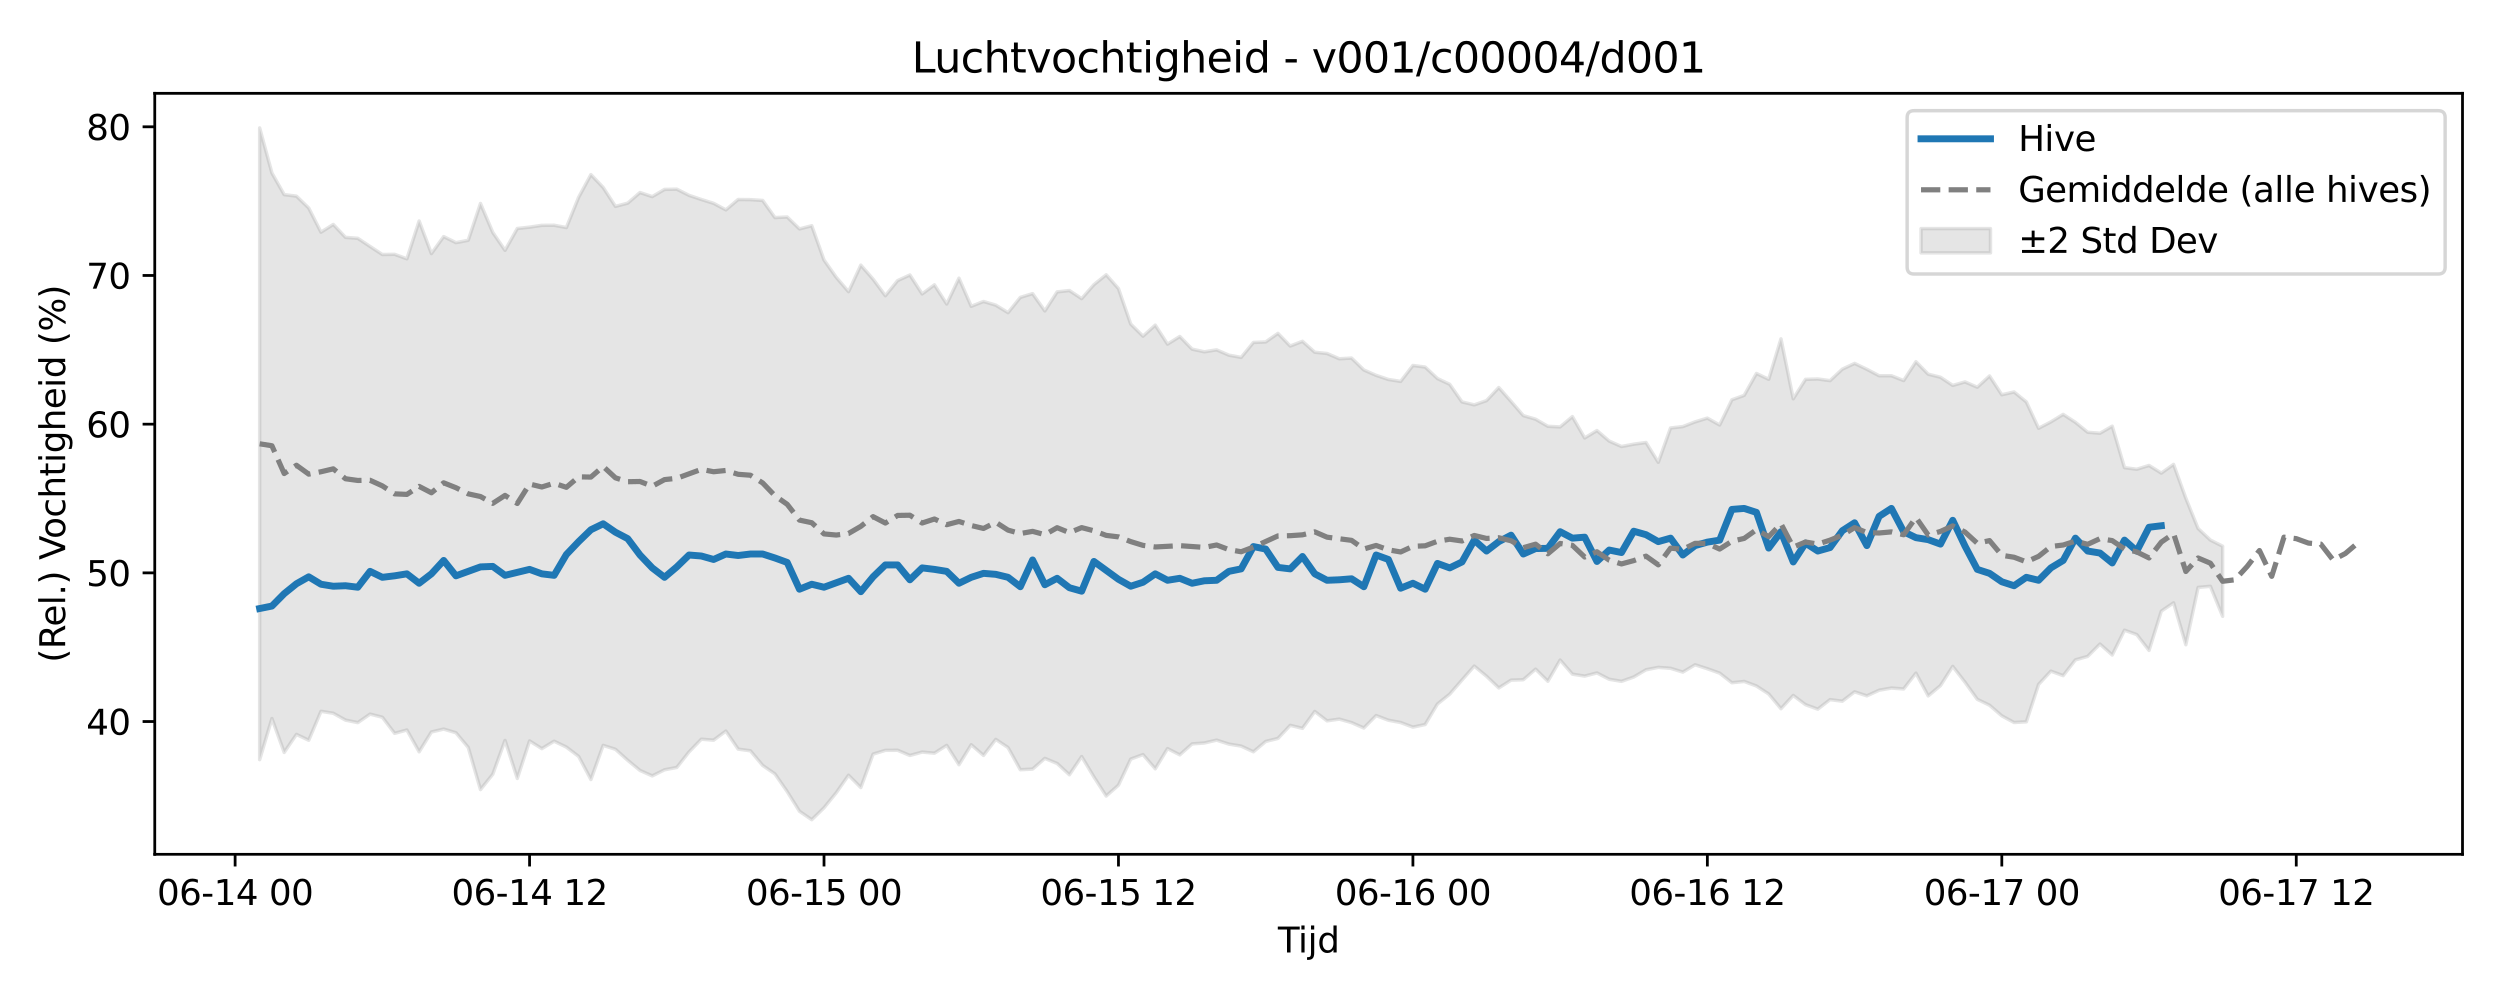 <?xml version="1.0" encoding="utf-8" standalone="no"?>
<!DOCTYPE svg PUBLIC "-//W3C//DTD SVG 1.1//EN"
  "http://www.w3.org/Graphics/SVG/1.1/DTD/svg11.dtd">
<svg xmlns:xlink="http://www.w3.org/1999/xlink" width="720pt" height="288pt" viewBox="0 0 720 288" xmlns="http://www.w3.org/2000/svg" version="1.1">
 <defs>
  <style type="text/css">*{stroke-linejoin: round; stroke-linecap: butt}</style>
 </defs>
 <g id="figure_1">
  <g id="patch_1">
   <path d="M 0 288 
L 720 288 
L 720 0 
L 0 0 
z
" style="fill: #ffffff"/>
  </g>
  <g id="axes_1">
   <g id="patch_2">
    <path d="M 44.57 246.04 
L 709.2 246.04 
L 709.2 26.88 
L 44.57 26.88 
z
" style="fill: #ffffff"/>
   </g>
   <g id="FillBetweenPolyCollection_1">
    <defs>
     <path id="m6353b96193" d="M 74.78 -251.158 
L 74.78 -69.216 
L 78.314 -81.065 
L 81.847 -71.301 
L 85.381 -76.493 
L 88.914 -74.805 
L 92.447 -83.142 
L 95.981 -82.585 
L 99.514 -80.603 
L 103.048 -79.884 
L 106.581 -82.337 
L 110.114 -81.436 
L 113.648 -76.794 
L 117.181 -77.759 
L 120.714 -71.475 
L 124.248 -77.19 
L 127.781 -78.026 
L 131.315 -76.964 
L 134.848 -72.746 
L 138.381 -60.599 
L 141.915 -65.005 
L 145.448 -74.757 
L 148.982 -63.807 
L 152.515 -74.615 
L 156.048 -72.389 
L 159.582 -74.532 
L 163.115 -72.838 
L 166.649 -70.151 
L 170.182 -63.491 
L 173.715 -73.329 
L 177.249 -72.204 
L 180.782 -69.03 
L 184.315 -66.113 
L 187.849 -64.537 
L 191.382 -66.297 
L 194.916 -66.975 
L 198.449 -71.452 
L 201.982 -75.111 
L 205.516 -74.825 
L 209.049 -77.453 
L 212.583 -72.257 
L 216.116 -71.771 
L 219.649 -67.556 
L 223.183 -65.111 
L 226.716 -60.01 
L 230.249 -54.349 
L 233.783 -51.922 
L 237.316 -55.355 
L 240.85 -59.695 
L 244.383 -64.741 
L 247.916 -61.187 
L 251.45 -70.816 
L 254.983 -71.898 
L 258.517 -71.92 
L 262.05 -70.425 
L 265.583 -71.4 
L 269.117 -71.085 
L 272.65 -73.327 
L 276.183 -67.76 
L 279.717 -73.514 
L 283.25 -70.433 
L 286.784 -75.057 
L 290.317 -72.697 
L 293.85 -66.318 
L 297.384 -66.501 
L 300.917 -69.587 
L 304.451 -68.124 
L 307.984 -64.868 
L 311.517 -70.105 
L 315.051 -64.238 
L 318.584 -58.744 
L 322.118 -61.871 
L 325.651 -69.382 
L 329.184 -70.677 
L 332.718 -66.582 
L 336.251 -72.399 
L 339.784 -70.601 
L 343.318 -73.759 
L 346.851 -74.016 
L 350.385 -74.843 
L 353.918 -73.7 
L 357.451 -73.124 
L 360.985 -71.484 
L 364.518 -74.46 
L 368.052 -75.335 
L 371.585 -79.102 
L 375.118 -78.23 
L 378.652 -83.096 
L 382.185 -80.394 
L 385.718 -80.896 
L 389.252 -79.884 
L 392.785 -78.333 
L 396.319 -81.917 
L 399.852 -80.574 
L 403.385 -79.914 
L 406.919 -78.582 
L 410.452 -79.332 
L 413.986 -85.245 
L 417.519 -88.086 
L 421.052 -92.145 
L 424.586 -96.166 
L 428.119 -93.238 
L 431.652 -89.873 
L 435.186 -92.12 
L 438.719 -92.235 
L 442.253 -95.281 
L 445.786 -91.802 
L 449.319 -97.913 
L 452.853 -93.843 
L 456.386 -93.281 
L 459.92 -94.191 
L 463.453 -92.368 
L 466.986 -91.771 
L 470.52 -93.017 
L 474.053 -95.095 
L 477.587 -95.792 
L 481.12 -95.528 
L 484.653 -94.436 
L 488.187 -96.539 
L 491.72 -95.402 
L 495.253 -94.139 
L 498.787 -91.368 
L 502.32 -91.745 
L 505.854 -90.429 
L 509.387 -88.133 
L 512.92 -83.887 
L 516.454 -87.712 
L 519.987 -85.052 
L 523.521 -83.762 
L 527.054 -86.503 
L 530.587 -86.054 
L 534.121 -88.753 
L 537.654 -87.593 
L 541.187 -89.212 
L 544.721 -89.841 
L 548.254 -89.58 
L 551.788 -94.135 
L 555.321 -87.578 
L 558.854 -90.541 
L 562.388 -96.078 
L 565.921 -91.519 
L 569.455 -86.601 
L 572.988 -84.894 
L 576.521 -81.837 
L 580.055 -79.916 
L 583.588 -80.12 
L 587.121 -90.902 
L 590.655 -94.711 
L 594.188 -93.413 
L 597.722 -97.951 
L 601.255 -98.961 
L 604.788 -102.511 
L 608.322 -99.355 
L 611.855 -106.506 
L 615.389 -105.241 
L 618.922 -100.674 
L 622.455 -111.99 
L 625.989 -114.385 
L 629.522 -102.318 
L 633.056 -118.823 
L 636.589 -119.141 
L 640.122 -110.5 
L 640.122 -130.685 
L 640.122 -130.685 
L 636.589 -132.464 
L 633.056 -135.779 
L 629.522 -144.506 
L 625.989 -154.253 
L 622.455 -151.747 
L 618.922 -153.952 
L 615.389 -152.858 
L 611.855 -153.316 
L 608.322 -165.26 
L 604.788 -163.225 
L 601.255 -163.512 
L 597.722 -166.377 
L 594.188 -168.659 
L 590.655 -166.498 
L 587.121 -164.652 
L 583.588 -172.246 
L 580.055 -175.115 
L 576.521 -174.312 
L 572.988 -179.72 
L 569.455 -176.484 
L 565.921 -178.01 
L 562.388 -176.998 
L 558.854 -179.355 
L 555.321 -180.238 
L 551.788 -183.835 
L 548.254 -178.399 
L 544.721 -179.789 
L 541.187 -179.786 
L 537.654 -181.65 
L 534.121 -183.344 
L 530.587 -181.68 
L 527.054 -178.376 
L 523.521 -178.854 
L 519.987 -178.746 
L 516.454 -173.15 
L 512.92 -190.412 
L 509.387 -178.765 
L 505.854 -180.445 
L 502.32 -174.133 
L 498.787 -172.859 
L 495.253 -165.602 
L 491.72 -167.581 
L 488.187 -166.505 
L 484.653 -165.141 
L 481.12 -164.743 
L 477.587 -154.855 
L 474.053 -160.567 
L 470.52 -160.077 
L 466.986 -159.406 
L 463.453 -160.97 
L 459.92 -164 
L 456.386 -161.872 
L 452.853 -168.018 
L 449.319 -165.049 
L 445.786 -165.227 
L 442.253 -167.273 
L 438.719 -168.301 
L 435.186 -172.392 
L 431.652 -176.393 
L 428.119 -172.62 
L 424.586 -171.405 
L 421.052 -172.245 
L 417.519 -177.323 
L 413.986 -178.982 
L 410.452 -182.285 
L 406.919 -182.749 
L 403.385 -178.155 
L 399.852 -178.718 
L 396.319 -179.904 
L 392.785 -181.449 
L 389.252 -184.873 
L 385.718 -184.676 
L 382.185 -186.198 
L 378.652 -186.554 
L 375.118 -189.708 
L 371.585 -188.346 
L 368.052 -191.991 
L 364.518 -189.522 
L 360.985 -189.378 
L 357.451 -185.068 
L 353.918 -185.715 
L 350.385 -187.243 
L 346.851 -186.684 
L 343.318 -187.45 
L 339.784 -191.097 
L 336.251 -188.892 
L 332.718 -194.362 
L 329.184 -191.184 
L 325.651 -194.661 
L 322.118 -204.885 
L 318.584 -208.867 
L 315.051 -206.025 
L 311.517 -201.993 
L 307.984 -204.334 
L 304.451 -203.933 
L 300.917 -198.453 
L 297.384 -203.435 
L 293.85 -202.353 
L 290.317 -197.953 
L 286.784 -200.119 
L 283.25 -201.175 
L 279.717 -199.786 
L 276.183 -207.885 
L 272.65 -200.442 
L 269.117 -205.967 
L 265.583 -203.348 
L 262.05 -208.809 
L 258.517 -207.191 
L 254.983 -202.83 
L 251.45 -207.603 
L 247.916 -211.638 
L 244.383 -203.992 
L 240.85 -208.12 
L 237.316 -213.113 
L 233.783 -222.989 
L 230.249 -222.071 
L 226.716 -225.505 
L 223.183 -225.338 
L 219.649 -230.274 
L 216.116 -230.504 
L 212.583 -230.549 
L 209.049 -227.554 
L 205.516 -229.449 
L 201.982 -230.549 
L 198.449 -231.741 
L 194.916 -233.526 
L 191.382 -233.45 
L 187.849 -231.376 
L 184.315 -232.553 
L 180.782 -229.494 
L 177.249 -228.563 
L 173.715 -234.004 
L 170.182 -237.714 
L 166.649 -231.187 
L 163.115 -222.464 
L 159.582 -223.135 
L 156.048 -223.107 
L 152.515 -222.583 
L 148.982 -222.197 
L 145.448 -215.896 
L 141.915 -221.07 
L 138.381 -229.401 
L 134.848 -218.804 
L 131.315 -218.114 
L 127.781 -219.865 
L 124.248 -214.971 
L 120.714 -224.354 
L 117.181 -213.465 
L 113.648 -214.756 
L 110.114 -214.701 
L 106.581 -217.023 
L 103.048 -219.373 
L 99.514 -219.633 
L 95.981 -223.36 
L 92.447 -221.132 
L 88.914 -228.089 
L 85.381 -231.512 
L 81.847 -231.949 
L 78.314 -238.172 
L 74.78 -251.158 
z
" style="stroke: #808080; stroke-opacity: 0.2"/>
    </defs>
    <g clip-path="url(#pf6beed0a00)">
     <use xlink:href="#m6353b96193" x="0" y="288" style="fill: #808080; fill-opacity: 0.2; stroke: #808080; stroke-opacity: 0.2"/>
    </g>
   </g>
   <g id="matplotlib.axis_1">
    <g id="xtick_1">
     <g id="line2d_1">
      <defs>
       <path id="m52c5ef4d48" d="M 0 0 
L 0 3.5 
" style="stroke: #000000; stroke-width: 0.8"/>
      </defs>
      <g>
       <use xlink:href="#m52c5ef4d48" x="67.714" y="246.04" style="stroke: #000000; stroke-width: 0.8"/>
      </g>
     </g>
     <g id="text_1">
      <!-- 06-14 00 -->
      <g transform="translate(45.233 260.638) scale(0.1 -0.1)">
       <defs>
        <path id="DejaVuSans-30" d="M 2034 4250 
Q 1547 4250 1301 3770 
Q 1056 3291 1056 2328 
Q 1056 1369 1301 889 
Q 1547 409 2034 409 
Q 2525 409 2770 889 
Q 3016 1369 3016 2328 
Q 3016 3291 2770 3770 
Q 2525 4250 2034 4250 
z
M 2034 4750 
Q 2819 4750 3233 4129 
Q 3647 3509 3647 2328 
Q 3647 1150 3233 529 
Q 2819 -91 2034 -91 
Q 1250 -91 836 529 
Q 422 1150 422 2328 
Q 422 3509 836 4129 
Q 1250 4750 2034 4750 
z
" transform="scale(0.016)"/>
        <path id="DejaVuSans-36" d="M 2113 2584 
Q 1688 2584 1439 2293 
Q 1191 2003 1191 1497 
Q 1191 994 1439 701 
Q 1688 409 2113 409 
Q 2538 409 2786 701 
Q 3034 994 3034 1497 
Q 3034 2003 2786 2293 
Q 2538 2584 2113 2584 
z
M 3366 4563 
L 3366 3988 
Q 3128 4100 2886 4159 
Q 2644 4219 2406 4219 
Q 1781 4219 1451 3797 
Q 1122 3375 1075 2522 
Q 1259 2794 1537 2939 
Q 1816 3084 2150 3084 
Q 2853 3084 3261 2657 
Q 3669 2231 3669 1497 
Q 3669 778 3244 343 
Q 2819 -91 2113 -91 
Q 1303 -91 875 529 
Q 447 1150 447 2328 
Q 447 3434 972 4092 
Q 1497 4750 2381 4750 
Q 2619 4750 2861 4703 
Q 3103 4656 3366 4563 
z
" transform="scale(0.016)"/>
        <path id="DejaVuSans-2d" d="M 313 2009 
L 1997 2009 
L 1997 1497 
L 313 1497 
L 313 2009 
z
" transform="scale(0.016)"/>
        <path id="DejaVuSans-31" d="M 794 531 
L 1825 531 
L 1825 4091 
L 703 3866 
L 703 4441 
L 1819 4666 
L 2450 4666 
L 2450 531 
L 3481 531 
L 3481 0 
L 794 0 
L 794 531 
z
" transform="scale(0.016)"/>
        <path id="DejaVuSans-34" d="M 2419 4116 
L 825 1625 
L 2419 1625 
L 2419 4116 
z
M 2253 4666 
L 3047 4666 
L 3047 1625 
L 3713 1625 
L 3713 1100 
L 3047 1100 
L 3047 0 
L 2419 0 
L 2419 1100 
L 313 1100 
L 313 1709 
L 2253 4666 
z
" transform="scale(0.016)"/>
        <path id="DejaVuSans-20" transform="scale(0.016)"/>
       </defs>
       <use xlink:href="#DejaVuSans-30"/>
       <use xlink:href="#DejaVuSans-36" transform="translate(63.623 0)"/>
       <use xlink:href="#DejaVuSans-2d" transform="translate(127.246 0)"/>
       <use xlink:href="#DejaVuSans-31" transform="translate(163.33 0)"/>
       <use xlink:href="#DejaVuSans-34" transform="translate(226.953 0)"/>
       <use xlink:href="#DejaVuSans-20" transform="translate(290.576 0)"/>
       <use xlink:href="#DejaVuSans-30" transform="translate(322.363 0)"/>
       <use xlink:href="#DejaVuSans-30" transform="translate(385.986 0)"/>
      </g>
     </g>
    </g>
    <g id="xtick_2">
     <g id="line2d_2">
      <g>
       <use xlink:href="#m52c5ef4d48" x="152.515" y="246.04" style="stroke: #000000; stroke-width: 0.8"/>
      </g>
     </g>
     <g id="text_2">
      <!-- 06-14 12 -->
      <g transform="translate(130.034 260.638) scale(0.1 -0.1)">
       <defs>
        <path id="DejaVuSans-32" d="M 1228 531 
L 3431 531 
L 3431 0 
L 469 0 
L 469 531 
Q 828 903 1448 1529 
Q 2069 2156 2228 2338 
Q 2531 2678 2651 2914 
Q 2772 3150 2772 3378 
Q 2772 3750 2511 3984 
Q 2250 4219 1831 4219 
Q 1534 4219 1204 4116 
Q 875 4013 500 3803 
L 500 4441 
Q 881 4594 1212 4672 
Q 1544 4750 1819 4750 
Q 2544 4750 2975 4387 
Q 3406 4025 3406 3419 
Q 3406 3131 3298 2873 
Q 3191 2616 2906 2266 
Q 2828 2175 2409 1742 
Q 1991 1309 1228 531 
z
" transform="scale(0.016)"/>
       </defs>
       <use xlink:href="#DejaVuSans-30"/>
       <use xlink:href="#DejaVuSans-36" transform="translate(63.623 0)"/>
       <use xlink:href="#DejaVuSans-2d" transform="translate(127.246 0)"/>
       <use xlink:href="#DejaVuSans-31" transform="translate(163.33 0)"/>
       <use xlink:href="#DejaVuSans-34" transform="translate(226.953 0)"/>
       <use xlink:href="#DejaVuSans-20" transform="translate(290.576 0)"/>
       <use xlink:href="#DejaVuSans-31" transform="translate(322.363 0)"/>
       <use xlink:href="#DejaVuSans-32" transform="translate(385.986 0)"/>
      </g>
     </g>
    </g>
    <g id="xtick_3">
     <g id="line2d_3">
      <g>
       <use xlink:href="#m52c5ef4d48" x="237.316" y="246.04" style="stroke: #000000; stroke-width: 0.8"/>
      </g>
     </g>
     <g id="text_3">
      <!-- 06-15 00 -->
      <g transform="translate(214.836 260.638) scale(0.1 -0.1)">
       <defs>
        <path id="DejaVuSans-35" d="M 691 4666 
L 3169 4666 
L 3169 4134 
L 1269 4134 
L 1269 2991 
Q 1406 3038 1543 3061 
Q 1681 3084 1819 3084 
Q 2600 3084 3056 2656 
Q 3513 2228 3513 1497 
Q 3513 744 3044 326 
Q 2575 -91 1722 -91 
Q 1428 -91 1123 -41 
Q 819 9 494 109 
L 494 744 
Q 775 591 1075 516 
Q 1375 441 1709 441 
Q 2250 441 2565 725 
Q 2881 1009 2881 1497 
Q 2881 1984 2565 2268 
Q 2250 2553 1709 2553 
Q 1456 2553 1204 2497 
Q 953 2441 691 2322 
L 691 4666 
z
" transform="scale(0.016)"/>
       </defs>
       <use xlink:href="#DejaVuSans-30"/>
       <use xlink:href="#DejaVuSans-36" transform="translate(63.623 0)"/>
       <use xlink:href="#DejaVuSans-2d" transform="translate(127.246 0)"/>
       <use xlink:href="#DejaVuSans-31" transform="translate(163.33 0)"/>
       <use xlink:href="#DejaVuSans-35" transform="translate(226.953 0)"/>
       <use xlink:href="#DejaVuSans-20" transform="translate(290.576 0)"/>
       <use xlink:href="#DejaVuSans-30" transform="translate(322.363 0)"/>
       <use xlink:href="#DejaVuSans-30" transform="translate(385.986 0)"/>
      </g>
     </g>
    </g>
    <g id="xtick_4">
     <g id="line2d_4">
      <g>
       <use xlink:href="#m52c5ef4d48" x="322.118" y="246.04" style="stroke: #000000; stroke-width: 0.8"/>
      </g>
     </g>
     <g id="text_4">
      <!-- 06-15 12 -->
      <g transform="translate(299.637 260.638) scale(0.1 -0.1)">
       <use xlink:href="#DejaVuSans-30"/>
       <use xlink:href="#DejaVuSans-36" transform="translate(63.623 0)"/>
       <use xlink:href="#DejaVuSans-2d" transform="translate(127.246 0)"/>
       <use xlink:href="#DejaVuSans-31" transform="translate(163.33 0)"/>
       <use xlink:href="#DejaVuSans-35" transform="translate(226.953 0)"/>
       <use xlink:href="#DejaVuSans-20" transform="translate(290.576 0)"/>
       <use xlink:href="#DejaVuSans-31" transform="translate(322.363 0)"/>
       <use xlink:href="#DejaVuSans-32" transform="translate(385.986 0)"/>
      </g>
     </g>
    </g>
    <g id="xtick_5">
     <g id="line2d_5">
      <g>
       <use xlink:href="#m52c5ef4d48" x="406.919" y="246.04" style="stroke: #000000; stroke-width: 0.8"/>
      </g>
     </g>
     <g id="text_5">
      <!-- 06-16 00 -->
      <g transform="translate(384.438 260.638) scale(0.1 -0.1)">
       <use xlink:href="#DejaVuSans-30"/>
       <use xlink:href="#DejaVuSans-36" transform="translate(63.623 0)"/>
       <use xlink:href="#DejaVuSans-2d" transform="translate(127.246 0)"/>
       <use xlink:href="#DejaVuSans-31" transform="translate(163.33 0)"/>
       <use xlink:href="#DejaVuSans-36" transform="translate(226.953 0)"/>
       <use xlink:href="#DejaVuSans-20" transform="translate(290.576 0)"/>
       <use xlink:href="#DejaVuSans-30" transform="translate(322.363 0)"/>
       <use xlink:href="#DejaVuSans-30" transform="translate(385.986 0)"/>
      </g>
     </g>
    </g>
    <g id="xtick_6">
     <g id="line2d_6">
      <g>
       <use xlink:href="#m52c5ef4d48" x="491.72" y="246.04" style="stroke: #000000; stroke-width: 0.8"/>
      </g>
     </g>
     <g id="text_6">
      <!-- 06-16 12 -->
      <g transform="translate(469.24 260.638) scale(0.1 -0.1)">
       <use xlink:href="#DejaVuSans-30"/>
       <use xlink:href="#DejaVuSans-36" transform="translate(63.623 0)"/>
       <use xlink:href="#DejaVuSans-2d" transform="translate(127.246 0)"/>
       <use xlink:href="#DejaVuSans-31" transform="translate(163.33 0)"/>
       <use xlink:href="#DejaVuSans-36" transform="translate(226.953 0)"/>
       <use xlink:href="#DejaVuSans-20" transform="translate(290.576 0)"/>
       <use xlink:href="#DejaVuSans-31" transform="translate(322.363 0)"/>
       <use xlink:href="#DejaVuSans-32" transform="translate(385.986 0)"/>
      </g>
     </g>
    </g>
    <g id="xtick_7">
     <g id="line2d_7">
      <g>
       <use xlink:href="#m52c5ef4d48" x="576.521" y="246.04" style="stroke: #000000; stroke-width: 0.8"/>
      </g>
     </g>
     <g id="text_7">
      <!-- 06-17 00 -->
      <g transform="translate(554.041 260.638) scale(0.1 -0.1)">
       <defs>
        <path id="DejaVuSans-37" d="M 525 4666 
L 3525 4666 
L 3525 4397 
L 1831 0 
L 1172 0 
L 2766 4134 
L 525 4134 
L 525 4666 
z
" transform="scale(0.016)"/>
       </defs>
       <use xlink:href="#DejaVuSans-30"/>
       <use xlink:href="#DejaVuSans-36" transform="translate(63.623 0)"/>
       <use xlink:href="#DejaVuSans-2d" transform="translate(127.246 0)"/>
       <use xlink:href="#DejaVuSans-31" transform="translate(163.33 0)"/>
       <use xlink:href="#DejaVuSans-37" transform="translate(226.953 0)"/>
       <use xlink:href="#DejaVuSans-20" transform="translate(290.576 0)"/>
       <use xlink:href="#DejaVuSans-30" transform="translate(322.363 0)"/>
       <use xlink:href="#DejaVuSans-30" transform="translate(385.986 0)"/>
      </g>
     </g>
    </g>
    <g id="xtick_8">
     <g id="line2d_8">
      <g>
       <use xlink:href="#m52c5ef4d48" x="661.323" y="246.04" style="stroke: #000000; stroke-width: 0.8"/>
      </g>
     </g>
     <g id="text_8">
      <!-- 06-17 12 -->
      <g transform="translate(638.842 260.638) scale(0.1 -0.1)">
       <use xlink:href="#DejaVuSans-30"/>
       <use xlink:href="#DejaVuSans-36" transform="translate(63.623 0)"/>
       <use xlink:href="#DejaVuSans-2d" transform="translate(127.246 0)"/>
       <use xlink:href="#DejaVuSans-31" transform="translate(163.33 0)"/>
       <use xlink:href="#DejaVuSans-37" transform="translate(226.953 0)"/>
       <use xlink:href="#DejaVuSans-20" transform="translate(290.576 0)"/>
       <use xlink:href="#DejaVuSans-31" transform="translate(322.363 0)"/>
       <use xlink:href="#DejaVuSans-32" transform="translate(385.986 0)"/>
      </g>
     </g>
    </g>
    <g id="text_9">
     <!-- Tijd -->
     <g transform="translate(368.035 274.317) scale(0.1 -0.1)">
      <defs>
       <path id="DejaVuSans-54" d="M -19 4666 
L 3928 4666 
L 3928 4134 
L 2272 4134 
L 2272 0 
L 1638 0 
L 1638 4134 
L -19 4134 
L -19 4666 
z
" transform="scale(0.016)"/>
       <path id="DejaVuSans-69" d="M 603 3500 
L 1178 3500 
L 1178 0 
L 603 0 
L 603 3500 
z
M 603 4863 
L 1178 4863 
L 1178 4134 
L 603 4134 
L 603 4863 
z
" transform="scale(0.016)"/>
       <path id="DejaVuSans-6a" d="M 603 3500 
L 1178 3500 
L 1178 -63 
Q 1178 -731 923 -1031 
Q 669 -1331 103 -1331 
L -116 -1331 
L -116 -844 
L 38 -844 
Q 366 -844 484 -692 
Q 603 -541 603 -63 
L 603 3500 
z
M 603 4863 
L 1178 4863 
L 1178 4134 
L 603 4134 
L 603 4863 
z
" transform="scale(0.016)"/>
       <path id="DejaVuSans-64" d="M 2906 2969 
L 2906 4863 
L 3481 4863 
L 3481 0 
L 2906 0 
L 2906 525 
Q 2725 213 2448 61 
Q 2172 -91 1784 -91 
Q 1150 -91 751 415 
Q 353 922 353 1747 
Q 353 2572 751 3078 
Q 1150 3584 1784 3584 
Q 2172 3584 2448 3432 
Q 2725 3281 2906 2969 
z
M 947 1747 
Q 947 1113 1208 752 
Q 1469 391 1925 391 
Q 2381 391 2643 752 
Q 2906 1113 2906 1747 
Q 2906 2381 2643 2742 
Q 2381 3103 1925 3103 
Q 1469 3103 1208 2742 
Q 947 2381 947 1747 
z
" transform="scale(0.016)"/>
      </defs>
      <use xlink:href="#DejaVuSans-54"/>
      <use xlink:href="#DejaVuSans-69" transform="translate(57.959 0)"/>
      <use xlink:href="#DejaVuSans-6a" transform="translate(85.742 0)"/>
      <use xlink:href="#DejaVuSans-64" transform="translate(113.525 0)"/>
     </g>
    </g>
   </g>
   <g id="matplotlib.axis_2">
    <g id="ytick_1">
     <g id="line2d_9">
      <defs>
       <path id="m08620a48bb" d="M 0 0 
L -3.5 0 
" style="stroke: #000000; stroke-width: 0.8"/>
      </defs>
      <g>
       <use xlink:href="#m08620a48bb" x="44.57" y="207.801" style="stroke: #000000; stroke-width: 0.8"/>
      </g>
     </g>
     <g id="text_10">
      <!-- 40 -->
      <g transform="translate(24.845 211.6) scale(0.1 -0.1)">
       <use xlink:href="#DejaVuSans-34"/>
       <use xlink:href="#DejaVuSans-30" transform="translate(63.623 0)"/>
      </g>
     </g>
    </g>
    <g id="ytick_2">
     <g id="line2d_10">
      <g>
       <use xlink:href="#m08620a48bb" x="44.57" y="164.981" style="stroke: #000000; stroke-width: 0.8"/>
      </g>
     </g>
     <g id="text_11">
      <!-- 50 -->
      <g transform="translate(24.845 168.78) scale(0.1 -0.1)">
       <use xlink:href="#DejaVuSans-35"/>
       <use xlink:href="#DejaVuSans-30" transform="translate(63.623 0)"/>
      </g>
     </g>
    </g>
    <g id="ytick_3">
     <g id="line2d_11">
      <g>
       <use xlink:href="#m08620a48bb" x="44.57" y="122.161" style="stroke: #000000; stroke-width: 0.8"/>
      </g>
     </g>
     <g id="text_12">
      <!-- 60 -->
      <g transform="translate(24.845 125.96) scale(0.1 -0.1)">
       <use xlink:href="#DejaVuSans-36"/>
       <use xlink:href="#DejaVuSans-30" transform="translate(63.623 0)"/>
      </g>
     </g>
    </g>
    <g id="ytick_4">
     <g id="line2d_12">
      <g>
       <use xlink:href="#m08620a48bb" x="44.57" y="79.341" style="stroke: #000000; stroke-width: 0.8"/>
      </g>
     </g>
     <g id="text_13">
      <!-- 70 -->
      <g transform="translate(24.845 83.14) scale(0.1 -0.1)">
       <use xlink:href="#DejaVuSans-37"/>
       <use xlink:href="#DejaVuSans-30" transform="translate(63.623 0)"/>
      </g>
     </g>
    </g>
    <g id="ytick_5">
     <g id="line2d_13">
      <g>
       <use xlink:href="#m08620a48bb" x="44.57" y="36.52" style="stroke: #000000; stroke-width: 0.8"/>
      </g>
     </g>
     <g id="text_14">
      <!-- 80 -->
      <g transform="translate(24.845 40.32) scale(0.1 -0.1)">
       <defs>
        <path id="DejaVuSans-38" d="M 2034 2216 
Q 1584 2216 1326 1975 
Q 1069 1734 1069 1313 
Q 1069 891 1326 650 
Q 1584 409 2034 409 
Q 2484 409 2743 651 
Q 3003 894 3003 1313 
Q 3003 1734 2745 1975 
Q 2488 2216 2034 2216 
z
M 1403 2484 
Q 997 2584 770 2862 
Q 544 3141 544 3541 
Q 544 4100 942 4425 
Q 1341 4750 2034 4750 
Q 2731 4750 3128 4425 
Q 3525 4100 3525 3541 
Q 3525 3141 3298 2862 
Q 3072 2584 2669 2484 
Q 3125 2378 3379 2068 
Q 3634 1759 3634 1313 
Q 3634 634 3220 271 
Q 2806 -91 2034 -91 
Q 1263 -91 848 271 
Q 434 634 434 1313 
Q 434 1759 690 2068 
Q 947 2378 1403 2484 
z
M 1172 3481 
Q 1172 3119 1398 2916 
Q 1625 2713 2034 2713 
Q 2441 2713 2670 2916 
Q 2900 3119 2900 3481 
Q 2900 3844 2670 4047 
Q 2441 4250 2034 4250 
Q 1625 4250 1398 4047 
Q 1172 3844 1172 3481 
z
" transform="scale(0.016)"/>
       </defs>
       <use xlink:href="#DejaVuSans-38"/>
       <use xlink:href="#DejaVuSans-30" transform="translate(63.623 0)"/>
      </g>
     </g>
    </g>
    <g id="text_15">
     <!-- (Rel.) Vochtigheid (%) -->
     <g transform="translate(18.765 190.838) rotate(-90) scale(0.1 -0.1)">
      <defs>
       <path id="DejaVuSans-28" d="M 1984 4856 
Q 1566 4138 1362 3434 
Q 1159 2731 1159 2009 
Q 1159 1288 1364 580 
Q 1569 -128 1984 -844 
L 1484 -844 
Q 1016 -109 783 600 
Q 550 1309 550 2009 
Q 550 2706 781 3412 
Q 1013 4119 1484 4856 
L 1984 4856 
z
" transform="scale(0.016)"/>
       <path id="DejaVuSans-52" d="M 2841 2188 
Q 3044 2119 3236 1894 
Q 3428 1669 3622 1275 
L 4263 0 
L 3584 0 
L 2988 1197 
Q 2756 1666 2539 1819 
Q 2322 1972 1947 1972 
L 1259 1972 
L 1259 0 
L 628 0 
L 628 4666 
L 2053 4666 
Q 2853 4666 3247 4331 
Q 3641 3997 3641 3322 
Q 3641 2881 3436 2590 
Q 3231 2300 2841 2188 
z
M 1259 4147 
L 1259 2491 
L 2053 2491 
Q 2509 2491 2742 2702 
Q 2975 2913 2975 3322 
Q 2975 3731 2742 3939 
Q 2509 4147 2053 4147 
L 1259 4147 
z
" transform="scale(0.016)"/>
       <path id="DejaVuSans-65" d="M 3597 1894 
L 3597 1613 
L 953 1613 
Q 991 1019 1311 708 
Q 1631 397 2203 397 
Q 2534 397 2845 478 
Q 3156 559 3463 722 
L 3463 178 
Q 3153 47 2828 -22 
Q 2503 -91 2169 -91 
Q 1331 -91 842 396 
Q 353 884 353 1716 
Q 353 2575 817 3079 
Q 1281 3584 2069 3584 
Q 2775 3584 3186 3129 
Q 3597 2675 3597 1894 
z
M 3022 2063 
Q 3016 2534 2758 2815 
Q 2500 3097 2075 3097 
Q 1594 3097 1305 2825 
Q 1016 2553 972 2059 
L 3022 2063 
z
" transform="scale(0.016)"/>
       <path id="DejaVuSans-6c" d="M 603 4863 
L 1178 4863 
L 1178 0 
L 603 0 
L 603 4863 
z
" transform="scale(0.016)"/>
       <path id="DejaVuSans-2e" d="M 684 794 
L 1344 794 
L 1344 0 
L 684 0 
L 684 794 
z
" transform="scale(0.016)"/>
       <path id="DejaVuSans-29" d="M 513 4856 
L 1013 4856 
Q 1481 4119 1714 3412 
Q 1947 2706 1947 2009 
Q 1947 1309 1714 600 
Q 1481 -109 1013 -844 
L 513 -844 
Q 928 -128 1133 580 
Q 1338 1288 1338 2009 
Q 1338 2731 1133 3434 
Q 928 4138 513 4856 
z
" transform="scale(0.016)"/>
       <path id="DejaVuSans-56" d="M 1831 0 
L 50 4666 
L 709 4666 
L 2188 738 
L 3669 4666 
L 4325 4666 
L 2547 0 
L 1831 0 
z
" transform="scale(0.016)"/>
       <path id="DejaVuSans-6f" d="M 1959 3097 
Q 1497 3097 1228 2736 
Q 959 2375 959 1747 
Q 959 1119 1226 758 
Q 1494 397 1959 397 
Q 2419 397 2687 759 
Q 2956 1122 2956 1747 
Q 2956 2369 2687 2733 
Q 2419 3097 1959 3097 
z
M 1959 3584 
Q 2709 3584 3137 3096 
Q 3566 2609 3566 1747 
Q 3566 888 3137 398 
Q 2709 -91 1959 -91 
Q 1206 -91 779 398 
Q 353 888 353 1747 
Q 353 2609 779 3096 
Q 1206 3584 1959 3584 
z
" transform="scale(0.016)"/>
       <path id="DejaVuSans-63" d="M 3122 3366 
L 3122 2828 
Q 2878 2963 2633 3030 
Q 2388 3097 2138 3097 
Q 1578 3097 1268 2742 
Q 959 2388 959 1747 
Q 959 1106 1268 751 
Q 1578 397 2138 397 
Q 2388 397 2633 464 
Q 2878 531 3122 666 
L 3122 134 
Q 2881 22 2623 -34 
Q 2366 -91 2075 -91 
Q 1284 -91 818 406 
Q 353 903 353 1747 
Q 353 2603 823 3093 
Q 1294 3584 2113 3584 
Q 2378 3584 2631 3529 
Q 2884 3475 3122 3366 
z
" transform="scale(0.016)"/>
       <path id="DejaVuSans-68" d="M 3513 2113 
L 3513 0 
L 2938 0 
L 2938 2094 
Q 2938 2591 2744 2837 
Q 2550 3084 2163 3084 
Q 1697 3084 1428 2787 
Q 1159 2491 1159 1978 
L 1159 0 
L 581 0 
L 581 4863 
L 1159 4863 
L 1159 2956 
Q 1366 3272 1645 3428 
Q 1925 3584 2291 3584 
Q 2894 3584 3203 3211 
Q 3513 2838 3513 2113 
z
" transform="scale(0.016)"/>
       <path id="DejaVuSans-74" d="M 1172 4494 
L 1172 3500 
L 2356 3500 
L 2356 3053 
L 1172 3053 
L 1172 1153 
Q 1172 725 1289 603 
Q 1406 481 1766 481 
L 2356 481 
L 2356 0 
L 1766 0 
Q 1100 0 847 248 
Q 594 497 594 1153 
L 594 3053 
L 172 3053 
L 172 3500 
L 594 3500 
L 594 4494 
L 1172 4494 
z
" transform="scale(0.016)"/>
       <path id="DejaVuSans-67" d="M 2906 1791 
Q 2906 2416 2648 2759 
Q 2391 3103 1925 3103 
Q 1463 3103 1205 2759 
Q 947 2416 947 1791 
Q 947 1169 1205 825 
Q 1463 481 1925 481 
Q 2391 481 2648 825 
Q 2906 1169 2906 1791 
z
M 3481 434 
Q 3481 -459 3084 -895 
Q 2688 -1331 1869 -1331 
Q 1566 -1331 1297 -1286 
Q 1028 -1241 775 -1147 
L 775 -588 
Q 1028 -725 1275 -790 
Q 1522 -856 1778 -856 
Q 2344 -856 2625 -561 
Q 2906 -266 2906 331 
L 2906 616 
Q 2728 306 2450 153 
Q 2172 0 1784 0 
Q 1141 0 747 490 
Q 353 981 353 1791 
Q 353 2603 747 3093 
Q 1141 3584 1784 3584 
Q 2172 3584 2450 3431 
Q 2728 3278 2906 2969 
L 2906 3500 
L 3481 3500 
L 3481 434 
z
" transform="scale(0.016)"/>
       <path id="DejaVuSans-25" d="M 4653 2053 
Q 4381 2053 4226 1822 
Q 4072 1591 4072 1178 
Q 4072 772 4226 539 
Q 4381 306 4653 306 
Q 4919 306 5073 539 
Q 5228 772 5228 1178 
Q 5228 1588 5073 1820 
Q 4919 2053 4653 2053 
z
M 4653 2450 
Q 5147 2450 5437 2106 
Q 5728 1763 5728 1178 
Q 5728 594 5436 251 
Q 5144 -91 4653 -91 
Q 4153 -91 3862 251 
Q 3572 594 3572 1178 
Q 3572 1766 3864 2108 
Q 4156 2450 4653 2450 
z
M 1428 4353 
Q 1159 4353 1004 4120 
Q 850 3888 850 3481 
Q 850 3069 1003 2837 
Q 1156 2606 1428 2606 
Q 1700 2606 1854 2837 
Q 2009 3069 2009 3481 
Q 2009 3884 1853 4118 
Q 1697 4353 1428 4353 
z
M 4250 4750 
L 4750 4750 
L 1831 -91 
L 1331 -91 
L 4250 4750 
z
M 1428 4750 
Q 1922 4750 2215 4408 
Q 2509 4066 2509 3481 
Q 2509 2891 2217 2550 
Q 1925 2209 1428 2209 
Q 931 2209 642 2551 
Q 353 2894 353 3481 
Q 353 4063 643 4406 
Q 934 4750 1428 4750 
z
" transform="scale(0.016)"/>
      </defs>
      <use xlink:href="#DejaVuSans-28"/>
      <use xlink:href="#DejaVuSans-52" transform="translate(39.014 0)"/>
      <use xlink:href="#DejaVuSans-65" transform="translate(103.996 0)"/>
      <use xlink:href="#DejaVuSans-6c" transform="translate(165.52 0)"/>
      <use xlink:href="#DejaVuSans-2e" transform="translate(193.303 0)"/>
      <use xlink:href="#DejaVuSans-29" transform="translate(225.09 0)"/>
      <use xlink:href="#DejaVuSans-20" transform="translate(264.104 0)"/>
      <use xlink:href="#DejaVuSans-56" transform="translate(295.891 0)"/>
      <use xlink:href="#DejaVuSans-6f" transform="translate(356.549 0)"/>
      <use xlink:href="#DejaVuSans-63" transform="translate(417.73 0)"/>
      <use xlink:href="#DejaVuSans-68" transform="translate(472.711 0)"/>
      <use xlink:href="#DejaVuSans-74" transform="translate(536.09 0)"/>
      <use xlink:href="#DejaVuSans-69" transform="translate(575.299 0)"/>
      <use xlink:href="#DejaVuSans-67" transform="translate(603.082 0)"/>
      <use xlink:href="#DejaVuSans-68" transform="translate(666.559 0)"/>
      <use xlink:href="#DejaVuSans-65" transform="translate(729.938 0)"/>
      <use xlink:href="#DejaVuSans-69" transform="translate(791.461 0)"/>
      <use xlink:href="#DejaVuSans-64" transform="translate(819.244 0)"/>
      <use xlink:href="#DejaVuSans-20" transform="translate(882.721 0)"/>
      <use xlink:href="#DejaVuSans-28" transform="translate(914.508 0)"/>
      <use xlink:href="#DejaVuSans-25" transform="translate(953.521 0)"/>
      <use xlink:href="#DejaVuSans-29" transform="translate(1048.541 0)"/>
     </g>
    </g>
   </g>
   <g id="line2d_14">
    <path d="M 74.78 175.258 
L 78.314 174.544 
L 81.847 170.976 
L 85.381 168.121 
L 88.914 166.123 
L 92.447 168.264 
L 95.981 168.835 
L 99.514 168.692 
L 103.048 169.12 
L 106.581 164.553 
L 110.114 166.265 
L 113.648 165.837 
L 117.181 165.266 
L 120.714 167.978 
L 124.248 165.266 
L 127.781 161.412 
L 131.315 165.837 
L 138.381 163.268 
L 141.915 163.125 
L 145.448 165.695 
L 152.515 163.982 
L 156.048 165.266 
L 159.582 165.695 
L 163.115 159.7 
L 166.649 155.989 
L 170.182 152.563 
L 173.715 150.85 
L 177.249 153.277 
L 180.782 155.132 
L 184.315 159.842 
L 187.849 163.554 
L 191.382 166.265 
L 194.916 163.268 
L 198.449 159.842 
L 201.982 160.128 
L 205.516 161.127 
L 209.049 159.557 
L 212.583 159.985 
L 216.116 159.557 
L 219.649 159.557 
L 223.183 160.699 
L 226.716 161.983 
L 230.249 169.691 
L 233.783 168.264 
L 237.316 169.12 
L 244.383 166.551 
L 247.916 170.405 
L 251.45 166.123 
L 254.983 162.697 
L 258.517 162.697 
L 262.05 166.979 
L 265.583 163.554 
L 269.117 163.982 
L 272.65 164.553 
L 276.183 167.978 
L 279.717 166.265 
L 283.25 165.124 
L 286.784 165.409 
L 290.317 166.265 
L 293.85 168.977 
L 297.384 161.27 
L 300.917 168.406 
L 304.451 166.551 
L 307.984 169.263 
L 311.517 170.262 
L 315.051 161.698 
L 322.118 166.836 
L 325.651 168.835 
L 329.184 167.693 
L 332.718 165.266 
L 336.251 167.122 
L 339.784 166.551 
L 343.318 167.978 
L 346.851 167.265 
L 350.385 167.122 
L 353.918 164.553 
L 357.451 163.839 
L 360.985 157.416 
L 364.518 158.13 
L 368.052 163.411 
L 371.585 163.839 
L 375.118 160.271 
L 378.652 165.266 
L 382.185 167.122 
L 385.718 166.979 
L 389.252 166.694 
L 392.785 168.977 
L 396.319 159.842 
L 399.852 161.127 
L 403.385 169.406 
L 406.919 167.978 
L 410.452 169.691 
L 413.986 162.269 
L 417.519 163.554 
L 421.052 161.841 
L 424.586 155.56 
L 428.119 158.701 
L 431.652 155.989 
L 435.186 154.133 
L 438.719 159.557 
L 442.253 157.987 
L 445.786 157.916 
L 449.319 153.134 
L 452.853 154.989 
L 456.386 154.704 
L 459.92 161.698 
L 463.453 158.415 
L 466.986 159.129 
L 470.52 152.991 
L 474.053 153.99 
L 477.587 155.989 
L 481.12 154.989 
L 484.653 159.842 
L 488.187 157.13 
L 491.72 156.131 
L 495.253 155.56 
L 498.787 146.711 
L 502.32 146.425 
L 505.854 147.567 
L 509.387 157.844 
L 512.92 153.134 
L 516.454 161.841 
L 519.987 156.417 
L 523.521 158.701 
L 527.054 157.701 
L 530.587 152.848 
L 534.121 150.565 
L 537.654 157.13 
L 541.187 148.709 
L 544.721 146.425 
L 548.254 153.134 
L 551.788 154.847 
L 555.321 155.418 
L 558.854 156.702 
L 562.388 149.851 
L 565.921 157.273 
L 569.455 163.982 
L 572.988 165.124 
L 576.521 167.55 
L 580.055 168.692 
L 583.588 166.265 
L 587.121 167.122 
L 590.655 163.554 
L 594.188 161.412 
L 597.722 154.989 
L 601.255 158.701 
L 604.788 159.271 
L 608.322 162.126 
L 611.855 155.56 
L 615.389 158.701 
L 618.922 151.849 
L 622.455 151.421 
L 622.455 151.421 
" clip-path="url(#pf6beed0a00)" style="fill: none; stroke: #1f77b4; stroke-width: 2; stroke-linecap: square"/>
   </g>
   <g id="line2d_15">
    <path d="M 74.78 127.813 
L 78.314 128.382 
L 81.847 136.375 
L 85.381 133.997 
L 88.914 136.553 
L 92.447 135.863 
L 95.981 135.027 
L 99.514 137.882 
L 103.048 138.371 
L 106.581 138.32 
L 110.114 139.931 
L 113.648 142.225 
L 117.181 142.388 
L 120.714 140.086 
L 124.248 141.919 
L 127.781 139.054 
L 131.315 140.461 
L 134.848 142.225 
L 138.381 143 
L 141.915 144.962 
L 145.448 142.674 
L 148.982 144.998 
L 152.515 139.401 
L 156.048 140.252 
L 159.582 139.166 
L 163.115 140.349 
L 166.649 137.331 
L 170.182 137.398 
L 173.715 134.334 
L 177.249 137.617 
L 180.782 138.738 
L 184.315 138.667 
L 187.849 140.043 
L 191.382 138.127 
L 194.916 137.749 
L 201.982 135.17 
L 205.516 135.863 
L 209.049 135.496 
L 212.583 136.597 
L 216.116 136.862 
L 219.649 139.085 
L 223.183 142.776 
L 226.716 145.243 
L 230.249 149.79 
L 233.783 150.544 
L 237.316 153.766 
L 240.85 154.092 
L 244.383 153.634 
L 247.916 151.588 
L 251.45 148.791 
L 254.983 150.636 
L 258.517 148.444 
L 262.05 148.383 
L 265.583 150.626 
L 269.117 149.474 
L 272.65 151.115 
L 276.183 150.177 
L 279.717 151.35 
L 283.25 152.196 
L 286.784 150.412 
L 290.317 152.675 
L 293.85 153.664 
L 297.384 153.032 
L 300.917 153.98 
L 304.451 151.972 
L 307.984 153.399 
L 311.517 151.951 
L 315.051 152.869 
L 318.584 154.194 
L 322.118 154.622 
L 325.651 155.978 
L 329.184 157.069 
L 332.718 157.528 
L 339.784 157.151 
L 346.851 157.65 
L 350.385 156.957 
L 353.918 158.293 
L 357.451 158.904 
L 360.985 157.569 
L 368.052 154.337 
L 371.585 154.276 
L 375.118 154.031 
L 378.652 153.175 
L 382.185 154.704 
L 389.252 155.622 
L 392.785 158.109 
L 396.319 157.09 
L 399.852 158.354 
L 403.385 158.966 
L 406.919 157.334 
L 410.452 157.192 
L 413.986 155.887 
L 417.519 155.295 
L 421.052 155.805 
L 424.586 154.215 
L 428.119 155.071 
L 431.652 154.867 
L 435.186 155.744 
L 438.719 157.732 
L 442.253 156.723 
L 445.786 159.486 
L 449.319 156.519 
L 452.853 157.069 
L 456.386 160.424 
L 459.92 158.904 
L 463.453 161.331 
L 466.986 162.412 
L 470.52 161.453 
L 474.053 160.169 
L 477.587 162.677 
L 481.12 157.865 
L 484.653 158.211 
L 488.187 156.478 
L 491.72 156.509 
L 495.253 158.13 
L 498.787 155.887 
L 502.32 155.061 
L 505.854 152.563 
L 509.387 154.551 
L 512.92 150.85 
L 516.454 157.569 
L 519.987 156.101 
L 523.521 156.692 
L 527.054 155.56 
L 530.587 154.133 
L 534.121 151.951 
L 537.654 153.379 
L 541.187 153.501 
L 544.721 153.185 
L 548.254 154.011 
L 551.788 149.015 
L 555.321 154.092 
L 558.854 153.052 
L 562.388 151.462 
L 565.921 153.236 
L 569.455 156.458 
L 572.988 155.693 
L 576.521 159.926 
L 580.055 160.485 
L 583.588 161.817 
L 587.121 160.223 
L 590.655 157.396 
L 594.188 156.964 
L 597.722 155.836 
L 601.255 156.763 
L 604.788 155.132 
L 608.322 155.693 
L 611.855 158.089 
L 615.389 158.95 
L 618.922 160.687 
L 622.455 156.131 
L 625.989 153.681 
L 629.522 164.588 
L 633.056 160.699 
L 636.589 162.198 
L 640.122 167.407 
L 643.656 166.979 
L 647.189 163.125 
L 650.722 158.558 
L 654.256 165.98 
L 657.789 154.704 
L 661.323 155.132 
L 664.856 156.417 
L 668.389 156.702 
L 671.923 161.27 
L 675.456 159.414 
L 678.99 156.417 
L 678.99 156.417 
" clip-path="url(#pf6beed0a00)" style="fill: none; stroke-dasharray: 5.55,2.4; stroke-dashoffset: 0; stroke: #808080; stroke-width: 1.5"/>
   </g>
   <g id="patch_3">
    <path d="M 44.57 246.04 
L 44.57 26.88 
" style="fill: none; stroke: #000000; stroke-width: 0.8; stroke-linejoin: miter; stroke-linecap: square"/>
   </g>
   <g id="patch_4">
    <path d="M 709.2 246.04 
L 709.2 26.88 
" style="fill: none; stroke: #000000; stroke-width: 0.8; stroke-linejoin: miter; stroke-linecap: square"/>
   </g>
   <g id="patch_5">
    <path d="M 44.57 246.04 
L 709.2 246.04 
" style="fill: none; stroke: #000000; stroke-width: 0.8; stroke-linejoin: miter; stroke-linecap: square"/>
   </g>
   <g id="patch_6">
    <path d="M 44.57 26.88 
L 709.2 26.88 
" style="fill: none; stroke: #000000; stroke-width: 0.8; stroke-linejoin: miter; stroke-linecap: square"/>
   </g>
   <g id="text_16">
    <!-- Luchtvochtigheid - v001/c00004/d001 -->
    <g transform="translate(262.595 20.88) scale(0.12 -0.12)">
     <defs>
      <path id="DejaVuSans-4c" d="M 628 4666 
L 1259 4666 
L 1259 531 
L 3531 531 
L 3531 0 
L 628 0 
L 628 4666 
z
" transform="scale(0.016)"/>
      <path id="DejaVuSans-75" d="M 544 1381 
L 544 3500 
L 1119 3500 
L 1119 1403 
Q 1119 906 1312 657 
Q 1506 409 1894 409 
Q 2359 409 2629 706 
Q 2900 1003 2900 1516 
L 2900 3500 
L 3475 3500 
L 3475 0 
L 2900 0 
L 2900 538 
Q 2691 219 2414 64 
Q 2138 -91 1772 -91 
Q 1169 -91 856 284 
Q 544 659 544 1381 
z
M 1991 3584 
L 1991 3584 
z
" transform="scale(0.016)"/>
      <path id="DejaVuSans-76" d="M 191 3500 
L 800 3500 
L 1894 563 
L 2988 3500 
L 3597 3500 
L 2284 0 
L 1503 0 
L 191 3500 
z
" transform="scale(0.016)"/>
      <path id="DejaVuSans-2f" d="M 1625 4666 
L 2156 4666 
L 531 -594 
L 0 -594 
L 1625 4666 
z
" transform="scale(0.016)"/>
     </defs>
     <use xlink:href="#DejaVuSans-4c"/>
     <use xlink:href="#DejaVuSans-75" transform="translate(53.963 0)"/>
     <use xlink:href="#DejaVuSans-63" transform="translate(117.342 0)"/>
     <use xlink:href="#DejaVuSans-68" transform="translate(172.322 0)"/>
     <use xlink:href="#DejaVuSans-74" transform="translate(235.701 0)"/>
     <use xlink:href="#DejaVuSans-76" transform="translate(274.91 0)"/>
     <use xlink:href="#DejaVuSans-6f" transform="translate(334.09 0)"/>
     <use xlink:href="#DejaVuSans-63" transform="translate(395.271 0)"/>
     <use xlink:href="#DejaVuSans-68" transform="translate(450.252 0)"/>
     <use xlink:href="#DejaVuSans-74" transform="translate(513.631 0)"/>
     <use xlink:href="#DejaVuSans-69" transform="translate(552.84 0)"/>
     <use xlink:href="#DejaVuSans-67" transform="translate(580.623 0)"/>
     <use xlink:href="#DejaVuSans-68" transform="translate(644.1 0)"/>
     <use xlink:href="#DejaVuSans-65" transform="translate(707.479 0)"/>
     <use xlink:href="#DejaVuSans-69" transform="translate(769.002 0)"/>
     <use xlink:href="#DejaVuSans-64" transform="translate(796.785 0)"/>
     <use xlink:href="#DejaVuSans-20" transform="translate(860.262 0)"/>
     <use xlink:href="#DejaVuSans-2d" transform="translate(892.049 0)"/>
     <use xlink:href="#DejaVuSans-20" transform="translate(928.133 0)"/>
     <use xlink:href="#DejaVuSans-76" transform="translate(959.92 0)"/>
     <use xlink:href="#DejaVuSans-30" transform="translate(1019.1 0)"/>
     <use xlink:href="#DejaVuSans-30" transform="translate(1082.723 0)"/>
     <use xlink:href="#DejaVuSans-31" transform="translate(1146.346 0)"/>
     <use xlink:href="#DejaVuSans-2f" transform="translate(1209.969 0)"/>
     <use xlink:href="#DejaVuSans-63" transform="translate(1243.66 0)"/>
     <use xlink:href="#DejaVuSans-30" transform="translate(1298.641 0)"/>
     <use xlink:href="#DejaVuSans-30" transform="translate(1362.264 0)"/>
     <use xlink:href="#DejaVuSans-30" transform="translate(1425.887 0)"/>
     <use xlink:href="#DejaVuSans-30" transform="translate(1489.51 0)"/>
     <use xlink:href="#DejaVuSans-34" transform="translate(1553.133 0)"/>
     <use xlink:href="#DejaVuSans-2f" transform="translate(1616.756 0)"/>
     <use xlink:href="#DejaVuSans-64" transform="translate(1650.447 0)"/>
     <use xlink:href="#DejaVuSans-30" transform="translate(1713.924 0)"/>
     <use xlink:href="#DejaVuSans-30" transform="translate(1777.547 0)"/>
     <use xlink:href="#DejaVuSans-31" transform="translate(1841.17 0)"/>
    </g>
   </g>
   <g id="legend_1">
    <g id="patch_7">
     <path d="M 551.256 78.914 
L 702.2 78.914 
Q 704.2 78.914 704.2 76.914 
L 704.2 33.88 
Q 704.2 31.88 702.2 31.88 
L 551.256 31.88 
Q 549.256 31.88 549.256 33.88 
L 549.256 76.914 
Q 549.256 78.914 551.256 78.914 
z
" style="fill: #ffffff; opacity: 0.8; stroke: #cccccc; stroke-linejoin: miter"/>
    </g>
    <g id="line2d_16">
     <path d="M 553.256 39.978 
L 563.256 39.978 
L 573.256 39.978 
" style="fill: none; stroke: #1f77b4; stroke-width: 2; stroke-linecap: square"/>
    </g>
    <g id="text_17">
     <!-- Hive -->
     <g transform="translate(581.256 43.478) scale(0.1 -0.1)">
      <defs>
       <path id="DejaVuSans-48" d="M 628 4666 
L 1259 4666 
L 1259 2753 
L 3553 2753 
L 3553 4666 
L 4184 4666 
L 4184 0 
L 3553 0 
L 3553 2222 
L 1259 2222 
L 1259 0 
L 628 0 
L 628 4666 
z
" transform="scale(0.016)"/>
      </defs>
      <use xlink:href="#DejaVuSans-48"/>
      <use xlink:href="#DejaVuSans-69" transform="translate(75.195 0)"/>
      <use xlink:href="#DejaVuSans-76" transform="translate(102.979 0)"/>
      <use xlink:href="#DejaVuSans-65" transform="translate(162.158 0)"/>
     </g>
    </g>
    <g id="line2d_17">
     <path d="M 553.256 54.657 
L 563.256 54.657 
L 573.256 54.657 
" style="fill: none; stroke-dasharray: 5.55,2.4; stroke-dashoffset: 0; stroke: #808080; stroke-width: 1.5"/>
    </g>
    <g id="text_18">
     <!-- Gemiddelde (alle hives) -->
     <g transform="translate(581.256 58.157) scale(0.1 -0.1)">
      <defs>
       <path id="DejaVuSans-47" d="M 3809 666 
L 3809 1919 
L 2778 1919 
L 2778 2438 
L 4434 2438 
L 4434 434 
Q 4069 175 3628 42 
Q 3188 -91 2688 -91 
Q 1594 -91 976 548 
Q 359 1188 359 2328 
Q 359 3472 976 4111 
Q 1594 4750 2688 4750 
Q 3144 4750 3555 4637 
Q 3966 4525 4313 4306 
L 4313 3634 
Q 3963 3931 3569 4081 
Q 3175 4231 2741 4231 
Q 1884 4231 1454 3753 
Q 1025 3275 1025 2328 
Q 1025 1384 1454 906 
Q 1884 428 2741 428 
Q 3075 428 3337 486 
Q 3600 544 3809 666 
z
" transform="scale(0.016)"/>
       <path id="DejaVuSans-6d" d="M 3328 2828 
Q 3544 3216 3844 3400 
Q 4144 3584 4550 3584 
Q 5097 3584 5394 3201 
Q 5691 2819 5691 2113 
L 5691 0 
L 5113 0 
L 5113 2094 
Q 5113 2597 4934 2840 
Q 4756 3084 4391 3084 
Q 3944 3084 3684 2787 
Q 3425 2491 3425 1978 
L 3425 0 
L 2847 0 
L 2847 2094 
Q 2847 2600 2669 2842 
Q 2491 3084 2119 3084 
Q 1678 3084 1418 2786 
Q 1159 2488 1159 1978 
L 1159 0 
L 581 0 
L 581 3500 
L 1159 3500 
L 1159 2956 
Q 1356 3278 1631 3431 
Q 1906 3584 2284 3584 
Q 2666 3584 2933 3390 
Q 3200 3197 3328 2828 
z
" transform="scale(0.016)"/>
       <path id="DejaVuSans-61" d="M 2194 1759 
Q 1497 1759 1228 1600 
Q 959 1441 959 1056 
Q 959 750 1161 570 
Q 1363 391 1709 391 
Q 2188 391 2477 730 
Q 2766 1069 2766 1631 
L 2766 1759 
L 2194 1759 
z
M 3341 1997 
L 3341 0 
L 2766 0 
L 2766 531 
Q 2569 213 2275 61 
Q 1981 -91 1556 -91 
Q 1019 -91 701 211 
Q 384 513 384 1019 
Q 384 1609 779 1909 
Q 1175 2209 1959 2209 
L 2766 2209 
L 2766 2266 
Q 2766 2663 2505 2880 
Q 2244 3097 1772 3097 
Q 1472 3097 1187 3025 
Q 903 2953 641 2809 
L 641 3341 
Q 956 3463 1253 3523 
Q 1550 3584 1831 3584 
Q 2591 3584 2966 3190 
Q 3341 2797 3341 1997 
z
" transform="scale(0.016)"/>
       <path id="DejaVuSans-73" d="M 2834 3397 
L 2834 2853 
Q 2591 2978 2328 3040 
Q 2066 3103 1784 3103 
Q 1356 3103 1142 2972 
Q 928 2841 928 2578 
Q 928 2378 1081 2264 
Q 1234 2150 1697 2047 
L 1894 2003 
Q 2506 1872 2764 1633 
Q 3022 1394 3022 966 
Q 3022 478 2636 193 
Q 2250 -91 1575 -91 
Q 1294 -91 989 -36 
Q 684 19 347 128 
L 347 722 
Q 666 556 975 473 
Q 1284 391 1588 391 
Q 1994 391 2212 530 
Q 2431 669 2431 922 
Q 2431 1156 2273 1281 
Q 2116 1406 1581 1522 
L 1381 1569 
Q 847 1681 609 1914 
Q 372 2147 372 2553 
Q 372 3047 722 3315 
Q 1072 3584 1716 3584 
Q 2034 3584 2315 3537 
Q 2597 3491 2834 3397 
z
" transform="scale(0.016)"/>
      </defs>
      <use xlink:href="#DejaVuSans-47"/>
      <use xlink:href="#DejaVuSans-65" transform="translate(77.49 0)"/>
      <use xlink:href="#DejaVuSans-6d" transform="translate(139.014 0)"/>
      <use xlink:href="#DejaVuSans-69" transform="translate(236.426 0)"/>
      <use xlink:href="#DejaVuSans-64" transform="translate(264.209 0)"/>
      <use xlink:href="#DejaVuSans-64" transform="translate(327.686 0)"/>
      <use xlink:href="#DejaVuSans-65" transform="translate(391.162 0)"/>
      <use xlink:href="#DejaVuSans-6c" transform="translate(452.686 0)"/>
      <use xlink:href="#DejaVuSans-64" transform="translate(480.469 0)"/>
      <use xlink:href="#DejaVuSans-65" transform="translate(543.945 0)"/>
      <use xlink:href="#DejaVuSans-20" transform="translate(605.469 0)"/>
      <use xlink:href="#DejaVuSans-28" transform="translate(637.256 0)"/>
      <use xlink:href="#DejaVuSans-61" transform="translate(676.27 0)"/>
      <use xlink:href="#DejaVuSans-6c" transform="translate(737.549 0)"/>
      <use xlink:href="#DejaVuSans-6c" transform="translate(765.332 0)"/>
      <use xlink:href="#DejaVuSans-65" transform="translate(793.115 0)"/>
      <use xlink:href="#DejaVuSans-20" transform="translate(854.639 0)"/>
      <use xlink:href="#DejaVuSans-68" transform="translate(886.426 0)"/>
      <use xlink:href="#DejaVuSans-69" transform="translate(949.805 0)"/>
      <use xlink:href="#DejaVuSans-76" transform="translate(977.588 0)"/>
      <use xlink:href="#DejaVuSans-65" transform="translate(1036.768 0)"/>
      <use xlink:href="#DejaVuSans-73" transform="translate(1098.291 0)"/>
      <use xlink:href="#DejaVuSans-29" transform="translate(1150.391 0)"/>
     </g>
    </g>
    <g id="patch_8">
     <path d="M 553.256 72.835 
L 573.256 72.835 
L 573.256 65.835 
L 553.256 65.835 
z
" style="fill: #808080; fill-opacity: 0.2; stroke: #808080; stroke-opacity: 0.2; stroke-linejoin: miter"/>
    </g>
    <g id="text_19">
     <!-- ±2 Std Dev -->
     <g transform="translate(581.256 72.835) scale(0.1 -0.1)">
      <defs>
       <path id="DejaVuSans-b1" d="M 2944 4013 
L 2944 2803 
L 4684 2803 
L 4684 2272 
L 2944 2272 
L 2944 1063 
L 2419 1063 
L 2419 2272 
L 678 2272 
L 678 2803 
L 2419 2803 
L 2419 4013 
L 2944 4013 
z
M 678 531 
L 4684 531 
L 4684 0 
L 678 0 
L 678 531 
z
" transform="scale(0.016)"/>
       <path id="DejaVuSans-53" d="M 3425 4513 
L 3425 3897 
Q 3066 4069 2747 4153 
Q 2428 4238 2131 4238 
Q 1616 4238 1336 4038 
Q 1056 3838 1056 3469 
Q 1056 3159 1242 3001 
Q 1428 2844 1947 2747 
L 2328 2669 
Q 3034 2534 3370 2195 
Q 3706 1856 3706 1288 
Q 3706 609 3251 259 
Q 2797 -91 1919 -91 
Q 1588 -91 1214 -16 
Q 841 59 441 206 
L 441 856 
Q 825 641 1194 531 
Q 1563 422 1919 422 
Q 2459 422 2753 634 
Q 3047 847 3047 1241 
Q 3047 1584 2836 1778 
Q 2625 1972 2144 2069 
L 1759 2144 
Q 1053 2284 737 2584 
Q 422 2884 422 3419 
Q 422 4038 858 4394 
Q 1294 4750 2059 4750 
Q 2388 4750 2728 4690 
Q 3069 4631 3425 4513 
z
" transform="scale(0.016)"/>
       <path id="DejaVuSans-44" d="M 1259 4147 
L 1259 519 
L 2022 519 
Q 2988 519 3436 956 
Q 3884 1394 3884 2338 
Q 3884 3275 3436 3711 
Q 2988 4147 2022 4147 
L 1259 4147 
z
M 628 4666 
L 1925 4666 
Q 3281 4666 3915 4102 
Q 4550 3538 4550 2338 
Q 4550 1131 3912 565 
Q 3275 0 1925 0 
L 628 0 
L 628 4666 
z
" transform="scale(0.016)"/>
      </defs>
      <use xlink:href="#DejaVuSans-b1"/>
      <use xlink:href="#DejaVuSans-32" transform="translate(83.789 0)"/>
      <use xlink:href="#DejaVuSans-20" transform="translate(147.412 0)"/>
      <use xlink:href="#DejaVuSans-53" transform="translate(179.199 0)"/>
      <use xlink:href="#DejaVuSans-74" transform="translate(242.676 0)"/>
      <use xlink:href="#DejaVuSans-64" transform="translate(281.885 0)"/>
      <use xlink:href="#DejaVuSans-20" transform="translate(345.361 0)"/>
      <use xlink:href="#DejaVuSans-44" transform="translate(377.148 0)"/>
      <use xlink:href="#DejaVuSans-65" transform="translate(454.15 0)"/>
      <use xlink:href="#DejaVuSans-76" transform="translate(515.674 0)"/>
     </g>
    </g>
   </g>
  </g>
 </g>
 <defs>
  <clipPath id="pf6beed0a00">
   <rect x="44.57" y="26.88" width="664.63" height="219.16"/>
  </clipPath>
 </defs>
</svg>
